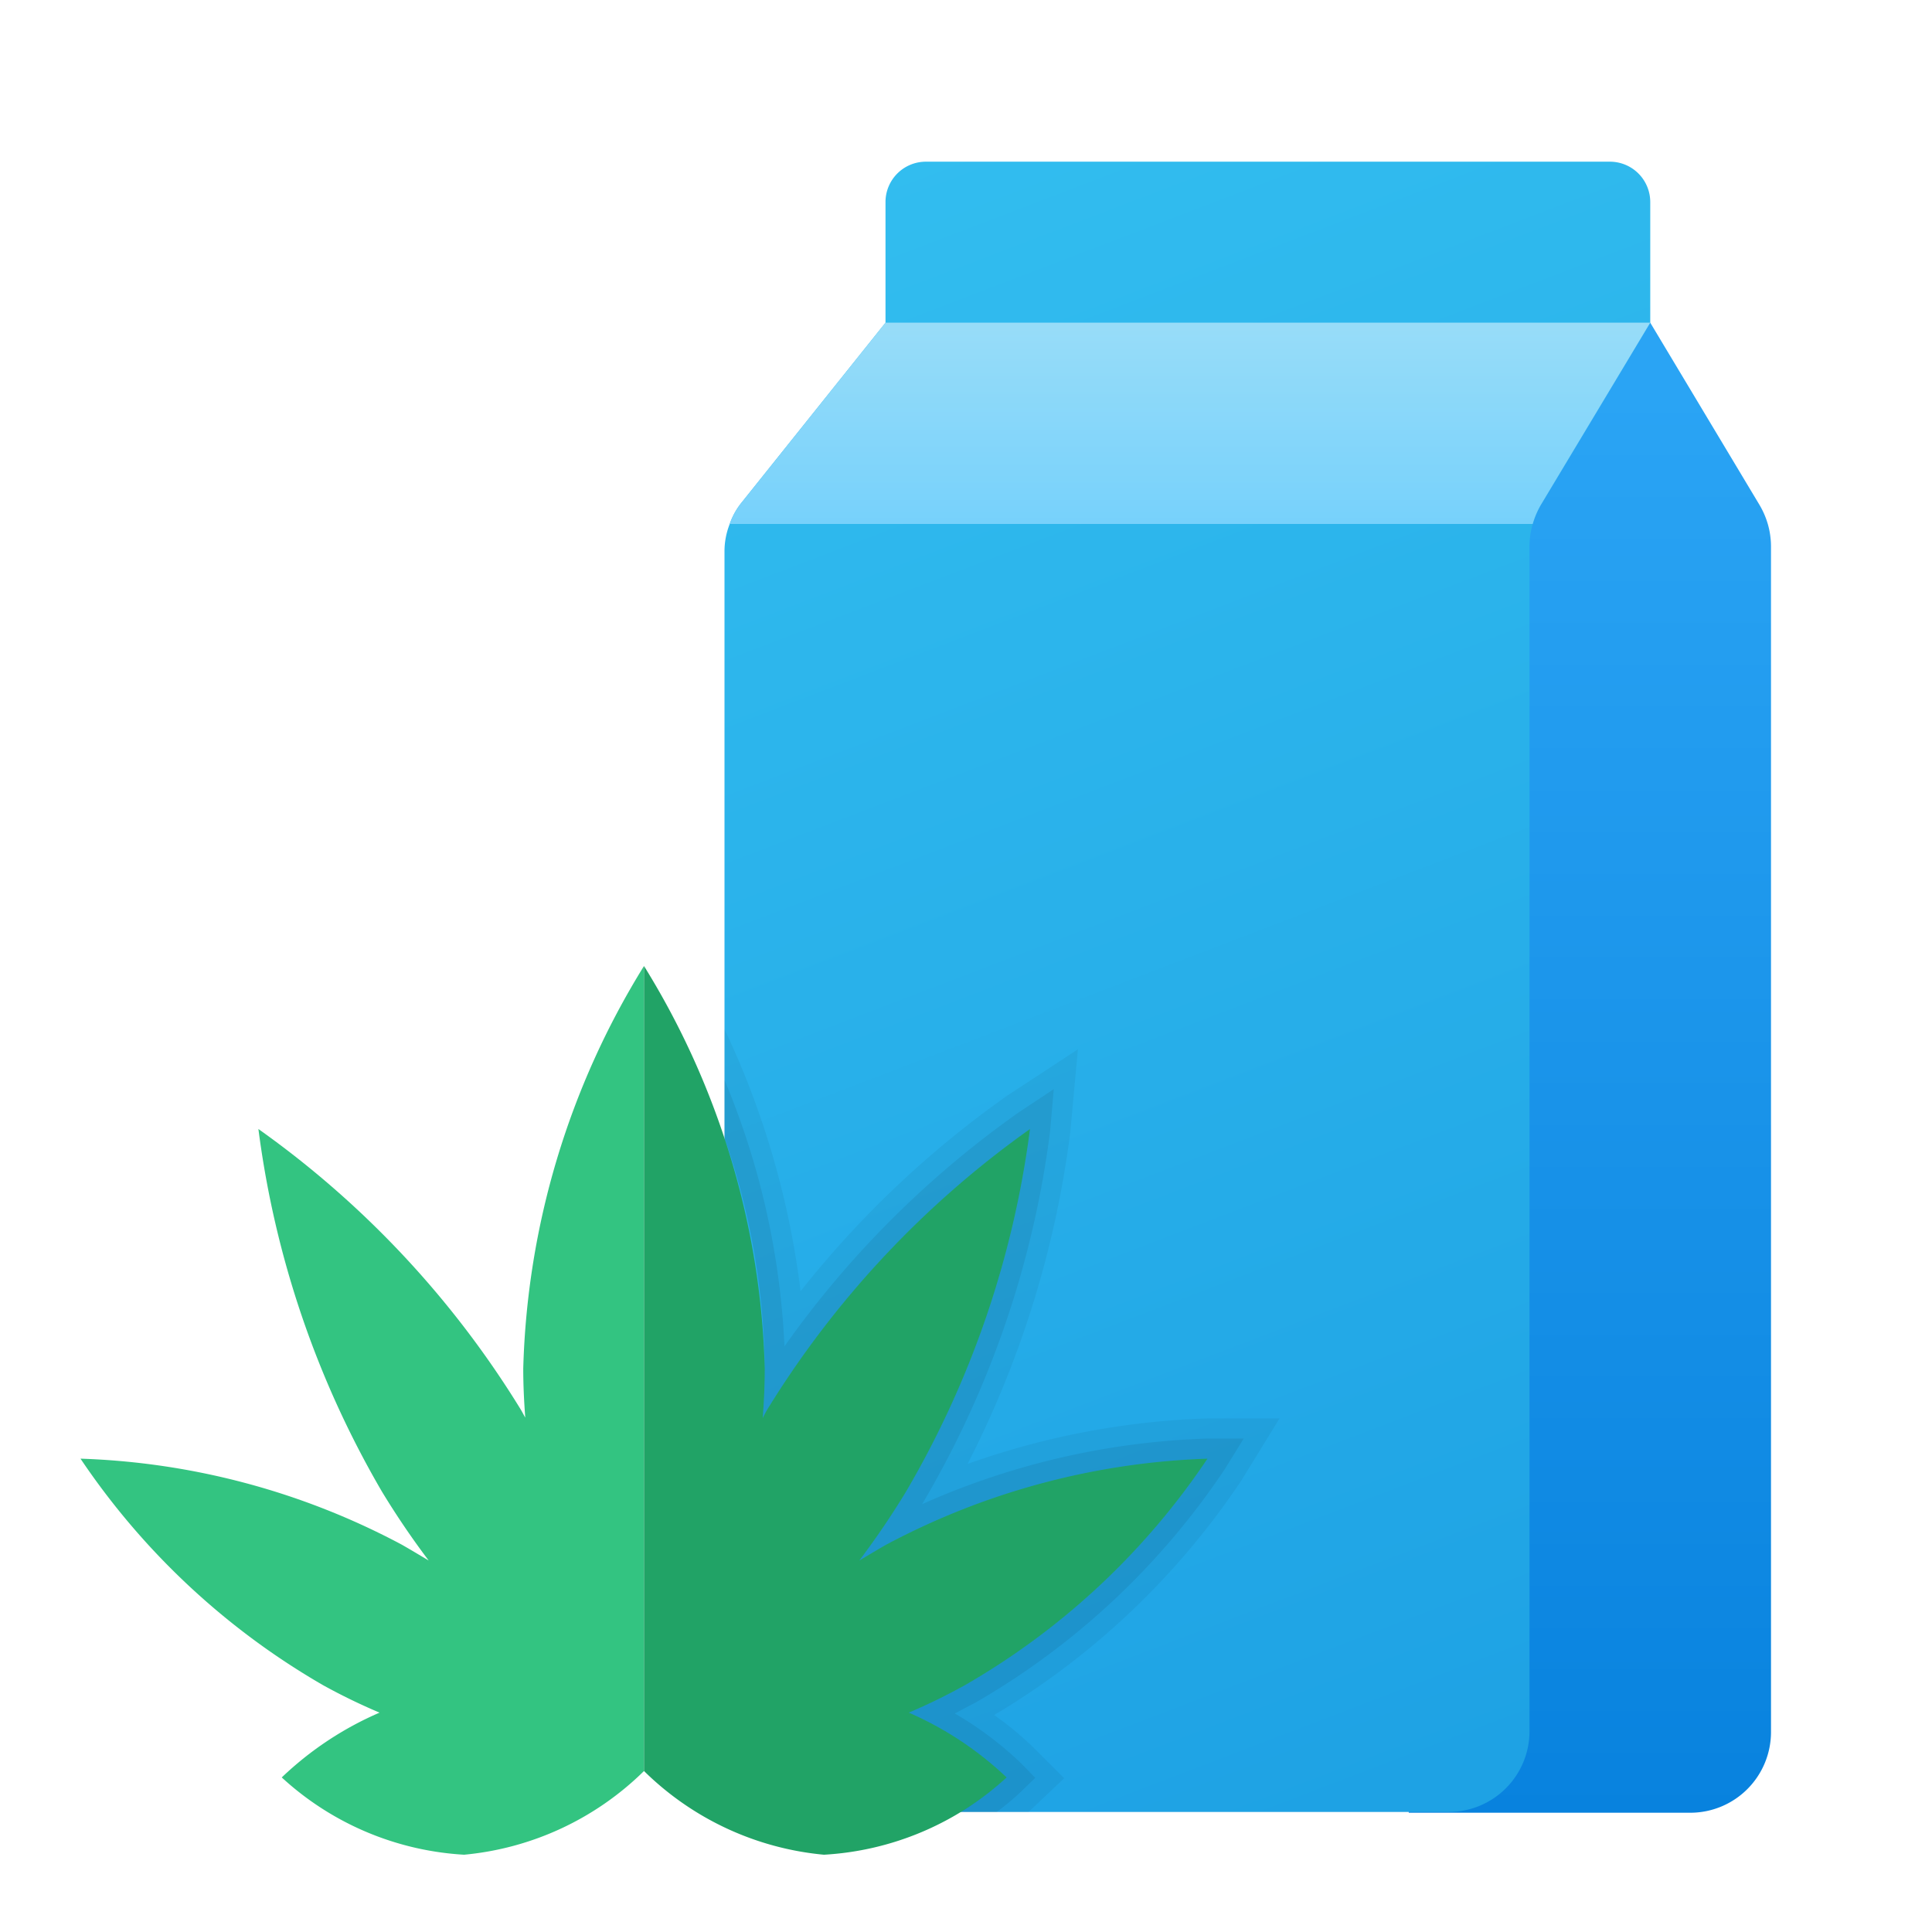 <svg xmlns="http://www.w3.org/2000/svg" data-name="Layer 1" viewBox="0 0 48 48"><defs><linearGradient id="0b6ryTMTVBf1RNXypzUMha" x1="39.375" x2="39.375" y1="9.758" y2="53.428" data-name="Новый образец градиентной зал 2" gradientUnits="userSpaceOnUse"><stop offset="0" stop-color="#2aa4f4"/><stop offset="1" stop-color="#007ad9"/></linearGradient><linearGradient id="0b6ryTMTVBf1RNXypzUMhb" x1="21.809" x2="36.985" y1="4.016" y2="43.663" data-name="Новый образец градиентной зал 3" gradientUnits="userSpaceOnUse"><stop offset="0" stop-color="#32bdef"/><stop offset="1" stop-color="#1ea2e4"/></linearGradient><linearGradient id="0b6ryTMTVBf1RNXypzUMhc" x1="29.565" x2="29.565" y1="5.605" y2="20.138" gradientUnits="userSpaceOnUse"><stop offset="0" stop-color="#a8e2f7"/><stop offset="1" stop-color="#47c1ff"/></linearGradient></defs><path fill="url(#0b6ryTMTVBf1RNXypzUMha)" d="M44,13.567v29.47a2.006,2.006,0,0,1-2,2H35l-.25-32.02,2-1.6,4.25-3.4,2.71,4.52a2.057,2.057,0,0,1,.21.48A2.032,2.032,0,0,1,44,13.567Z"/><path fill="url(#0b6ryTMTVBf1RNXypzUMhb)" d="M41,5.017v3l-2.72,4.53a2.141,2.141,0,0,0-.2.47,2.032,2.032,0,0,0-.08.55v29.45a2.006,2.006,0,0,1-2,2H20a2.006,2.006,0,0,1-2-2v-29.3a1.851,1.851,0,0,1,.13-.7,1.769,1.769,0,0,1,.31-.55l3.56-4.45v-3a1.003,1.003,0,0,1,1-1H40A1.003,1.003,0,0,1,41,5.017Z"/><path fill="url(#0b6ryTMTVBf1RNXypzUMhc)" d="M41,8.017l-2.72,4.53a2.141,2.141,0,0,0-.2.47H18.13a1.769,1.769,0,0,1,.31-.55l3.56-4.45Z"/><path fill="#33c481" d="M16,24V44a7.331,7.331,0,0,1-4.47,2.08A7.31,7.31,0,0,1,7,44.16a8.23,8.23,0,0,1,2.43-1.61,14.971,14.971,0,0,1-1.4-.68A18.259,18.259,0,0,1,2,36.24a18.229,18.229,0,0,1,7.97,2.13c.23.13.46.27.68.4a20.408,20.408,0,0,1-1.16-1.71,23.93,23.93,0,0,1-3.07-9.01,23.792,23.792,0,0,1,6.5,6.94c.05.08.09.16.13.23-.03-.4-.05-.8-.05-1.22A19.998,19.998,0,0,1,16,24Z"/><path fill="#21a366" d="M23.97,41.87a14.819,14.819,0,0,1-1.39.68,8.403,8.403,0,0,1,2.43,1.61,7.318,7.318,0,0,1-4.54,1.92A7.331,7.331,0,0,1,16,44V24a19.998,19.998,0,0,1,3,10c0,.42-.02.83-.05,1.23.04-.08.08-.16.13-.24a23.897,23.897,0,0,1,6.51-6.94,23.846,23.846,0,0,1-3.08,9.01,20.408,20.408,0,0,1-1.16,1.71c.22-.13.45-.27.68-.4A18.257,18.257,0,0,1,30,36.24,18.136,18.136,0,0,1,23.97,41.87Z"/><path d="M30,35.24a19.603,19.603,0,0,0-5.96,1.13,24.95,24.95,0,0,0,2.55-8.23l.19-2.07L25.04,27.21a24.667,24.667,0,0,0-5.15,4.87A21.194,21.194,0,0,0,18,25.57v2.7A17.985,17.985,0,0,1,19,34c0,.42-.02.83-.05,1.23.04-.08.08-.16.13-.24a23.897,23.897,0,0,1,6.51-6.94,23.846,23.846,0,0,1-3.08,9.01,20.408,20.408,0,0,1-1.16,1.71c.22-.13.45-.27.68-.4A18.257,18.257,0,0,1,30,36.24a18.136,18.136,0,0,1-6.03,5.63,14.819,14.819,0,0,1-1.39.68,8.403,8.403,0,0,1,2.43,1.61,7.062,7.062,0,0,1-1.15.86h1.69c.09-.08.14-.13.15-.14l.74-.7-.72-.72a7.851,7.851,0,0,0-1.02-.85,19.162,19.162,0,0,0,6.15-5.84l.94-1.53Z" opacity=".05"/><path d="M30,35.74a18.85,18.85,0,0,0-7.09,1.63c.01-.02.02-.03.03-.05a24.162,24.162,0,0,0,3.15-9.22l.09-1.04-.86.57a24.222,24.222,0,0,0-5.83,5.82A19.37,19.37,0,0,0,18,26.83v1.44A17.985,17.985,0,0,1,19,34c0,.42-.02.83-.05,1.23.04-.08.08-.16.13-.24a23.897,23.897,0,0,1,6.51-6.94,23.846,23.846,0,0,1-3.08,9.01,20.408,20.408,0,0,1-1.16,1.71c.22-.13.45-.27.68-.4A18.257,18.257,0,0,1,30,36.24a18.136,18.136,0,0,1-6.03,5.63,14.819,14.819,0,0,1-1.39.68,8.403,8.403,0,0,1,2.43,1.61,7.062,7.062,0,0,1-1.15.86h.9a6.629,6.629,0,0,0,.6-.5l.36-.35-.35-.36a8.658,8.658,0,0,0-1.65-1.24c.18-.09.34-.18.5-.26a18.638,18.638,0,0,0,6.21-5.81l.47-.76Z" opacity=".07"/></svg>